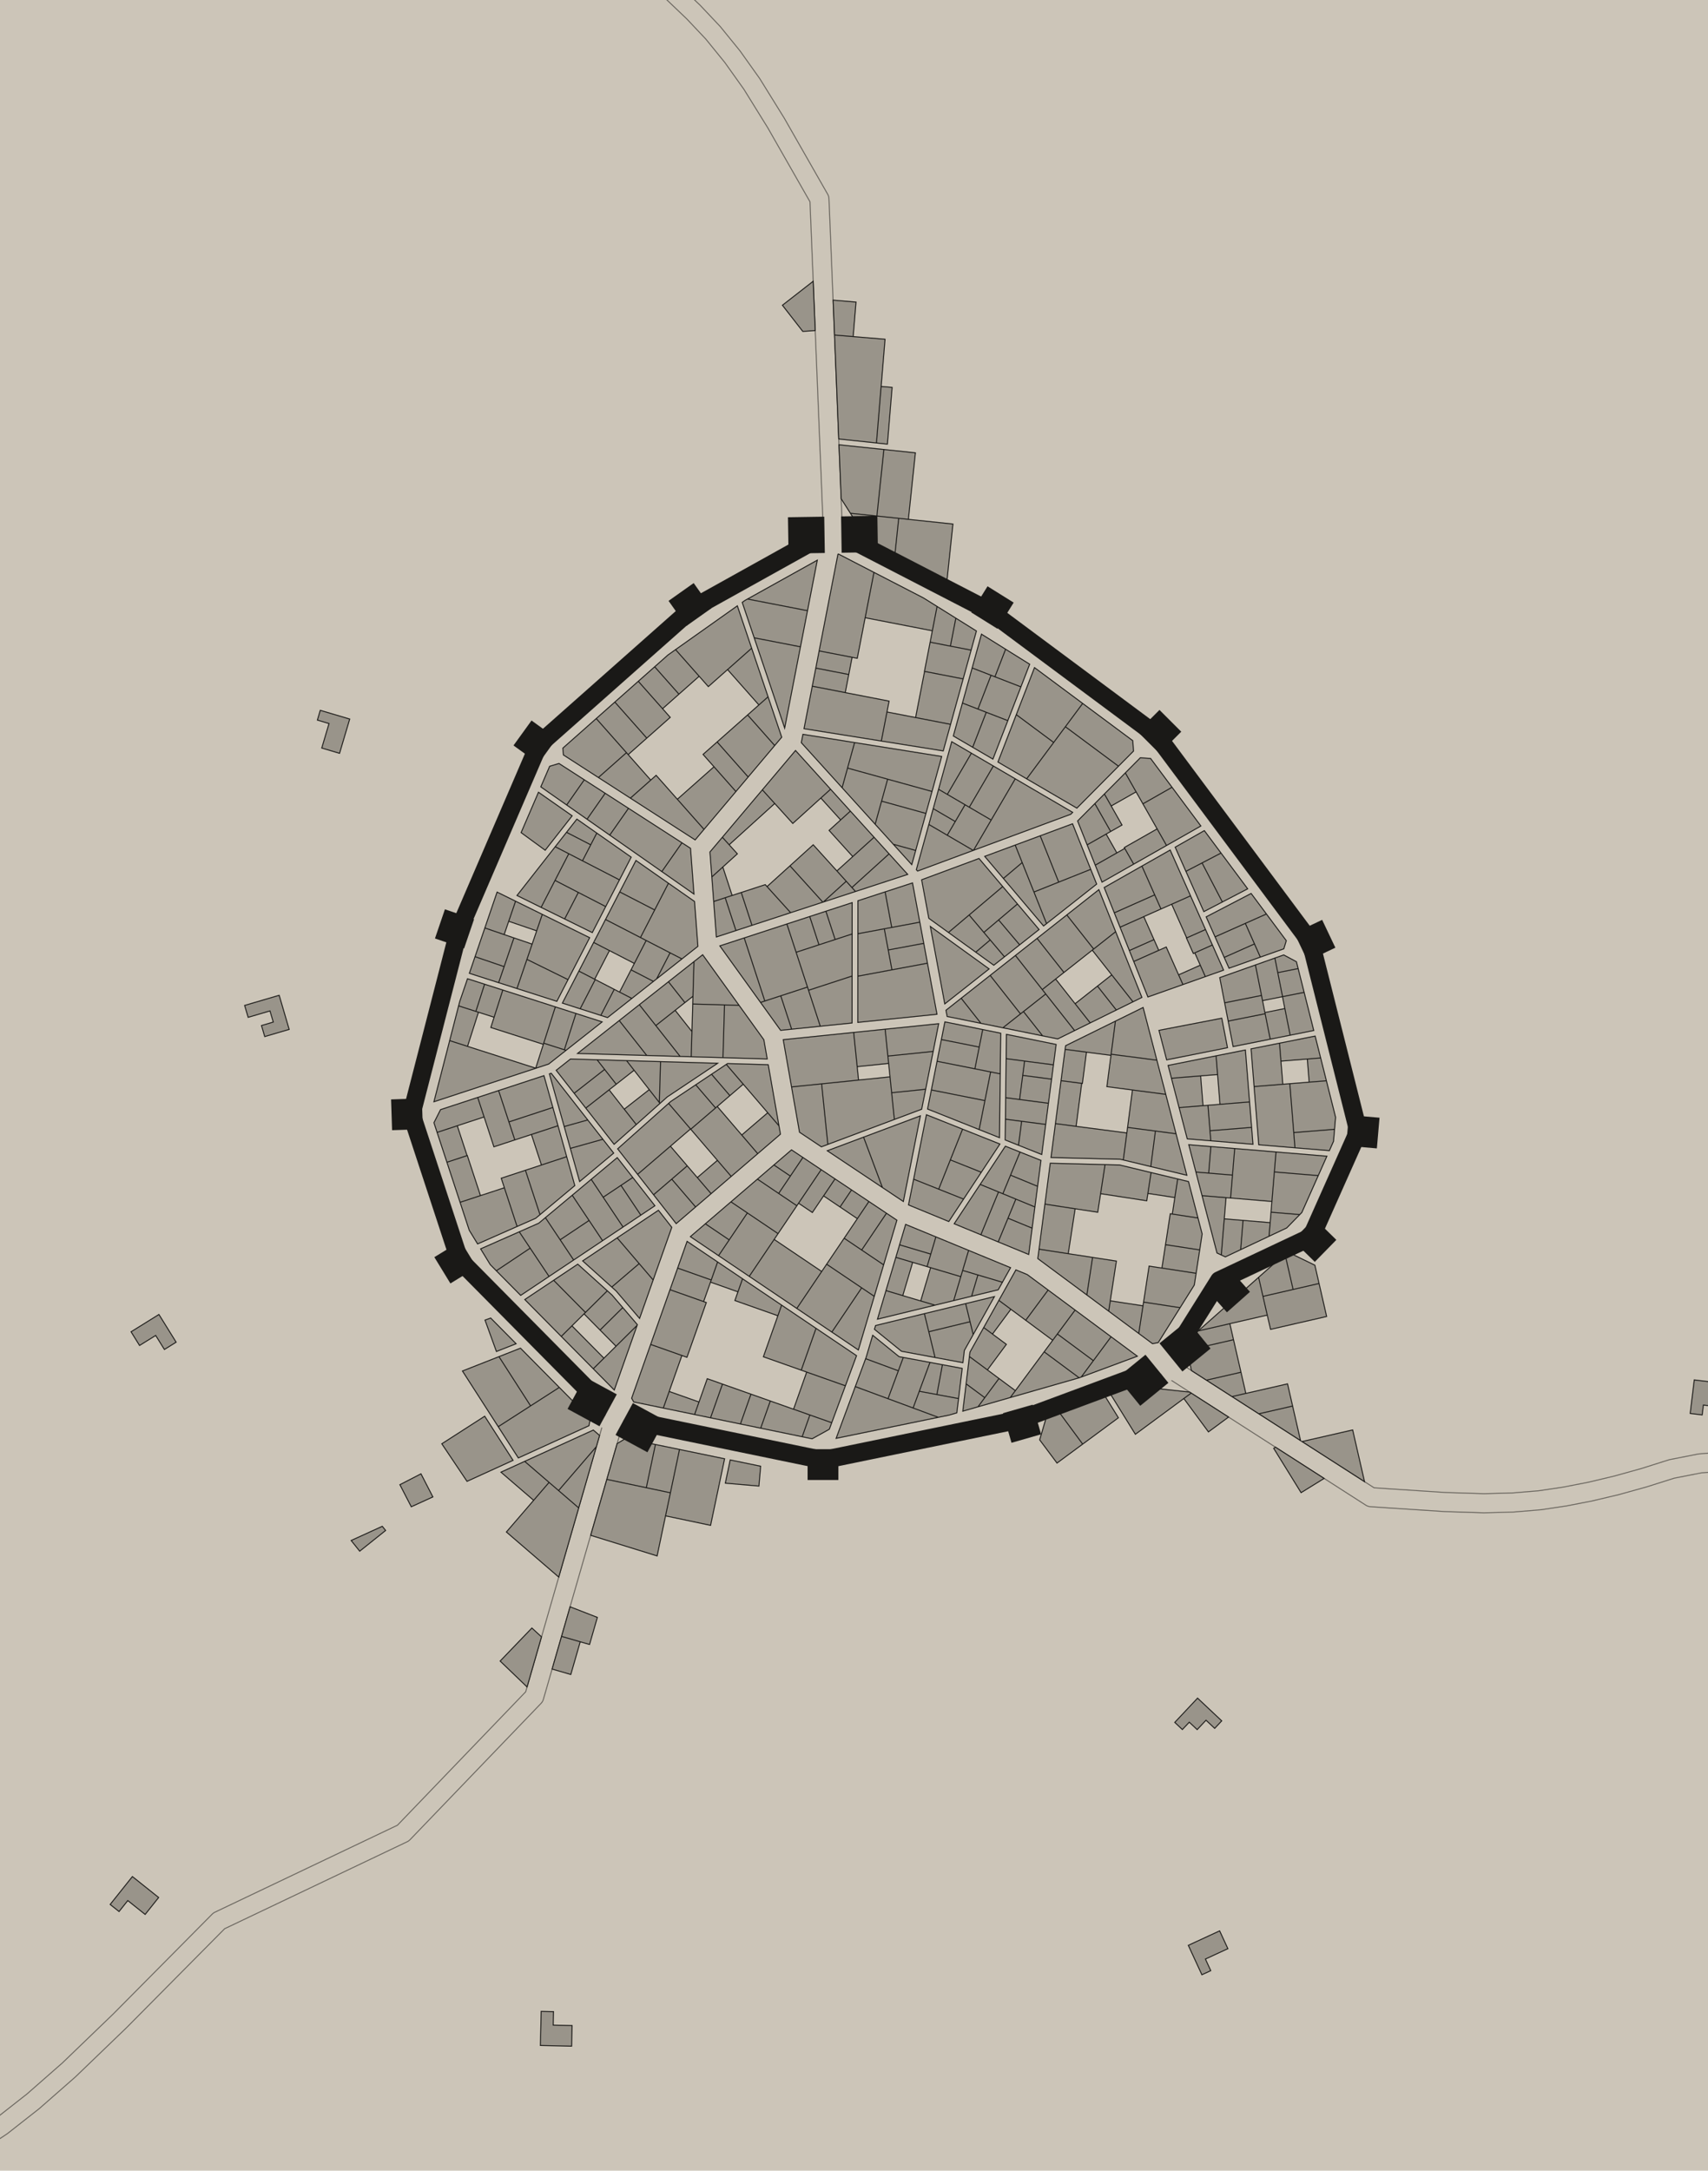 <svg width="178.838" height="227.232" xmlns="http://www.w3.org/2000/svg"><style><![CDATA[@import url("https://fonts.googleapis.com/css?family=Archivo+Narrow:700i");]]><![CDATA[@import url("https://fonts.googleapis.com/css?family=Archivo+Narrow:700");]]></style><rect x="0" y="0" width="178.838" height="227.232" id="background" fill="#CCC5B8"/><g id="map" transform="translate(89.419 113.616)"><g fill="none"><polyline points="-25.042,34.728 -33.486,64.003 -47.21,78.279 -66.486,87.461 -76.878,97.942 -82.21,103.074 -85.946,106.35 -89.239,108.935 -92.091,110.828 -94.885,112.419 -97.623,113.706 -100.304,114.69 -102.927,115.371 -105.776,116.572 -108.848,118.292 -112.145,120.532 -115.667,123.292 -119.965,127.177 -125.04,132.185 -132.549,140.133 -147.463,156.463" stroke="#67635C" stroke-width="2.1" stroke-linejoin="round" stroke-linecap="butt"/><polyline points="-25.042,34.728 -33.486,64.003 -47.21,78.279 -66.486,87.461 -76.878,97.942 -82.21,103.074 -85.946,106.35 -89.239,108.935 -92.091,110.828 -94.885,112.419 -97.623,113.706 -100.304,114.69 -102.927,115.371 -105.776,116.572 -108.848,118.292 -112.145,120.532 -115.667,123.292 -119.965,127.177 -125.04,132.185 -132.549,140.133 -147.463,156.463" stroke="#CCC5B8" stroke-width="1.9" stroke-linejoin="round" stroke-linecap="round"/></g><g fill="none"><polyline points="-2.212,-58.114 -3.62,-92.78 -8.168,-100.747 -10.699,-104.828 -12.728,-107.678 -14.762,-110.182 -16.8,-112.341 -19.01,-114.45 -21.393,-116.508 -23.948,-118.516 -26.676,-120.473 -29.096,-122.65 -31.208,-125.046 -33.013,-127.663 -34.511,-130.498 -35.7,-133.553 -36.582,-136.828 -37.157,-140.322 -37.424,-144.036 -38.274,-147.878 -39.708,-151.847 -41.726,-155.944 -44.327,-160.169 -48.128,-165.113 -53.13,-170.777 -61.184,-178.937 -77.84,-194.92" stroke="#67635C" stroke-width="2.1" stroke-linejoin="round" stroke-linecap="butt"/><polyline points="-2.212,-58.114 -3.62,-92.78 -8.168,-100.747 -10.699,-104.828 -12.728,-107.678 -14.762,-110.182 -16.8,-112.341 -19.01,-114.45 -21.393,-116.508 -23.948,-118.516 -26.676,-120.473 -29.096,-122.65 -31.208,-125.046 -33.013,-127.663 -34.511,-130.498 -35.7,-133.553 -36.582,-136.828 -37.157,-140.322 -37.424,-144.036 -38.274,-147.878 -39.708,-151.847 -41.726,-155.944 -44.327,-160.169 -48.128,-165.113 -53.13,-170.777 -61.184,-178.937 -77.84,-194.92" stroke="#CCC5B8" stroke-width="1.9" stroke-linejoin="round" stroke-linecap="round"/></g><g fill="none"><polyline points="32.655,29.327 54.137,43.114 61.874,43.622 65.964,43.751 68.987,43.671 71.802,43.437 74.408,43.05 77.093,42.528 79.857,41.872 82.699,41.082 85.619,40.158 88.576,39.578 91.569,39.342 94.599,39.452 97.665,39.906 100.767,40.705 103.906,41.848 107.081,43.336 110.293,45.169 113.296,46.991 116.089,48.801 118.674,50.599 121.05,52.387 123.216,54.162 125.174,55.927 126.923,57.68 128.463,59.421 130.111,61.079 131.867,62.654 133.731,64.145 135.702,65.553 137.782,66.877 139.969,68.118 142.265,69.275 144.668,70.349 146.632,72.412 148.156,75.464 149.24,79.505 149.885,84.536 149.951,91.679 149.438,100.934 147.929,115.673 144.17,146.004" stroke="#67635C" stroke-width="2.1" stroke-linejoin="round" stroke-linecap="butt"/><polyline points="32.655,29.327 54.137,43.114 61.874,43.622 65.964,43.751 68.987,43.671 71.802,43.437 74.408,43.05 77.093,42.528 79.857,41.872 82.699,41.082 85.619,40.158 88.576,39.578 91.569,39.342 94.599,39.452 97.665,39.906 100.767,40.705 103.906,41.848 107.081,43.336 110.293,45.169 113.296,46.991 116.089,48.801 118.674,50.599 121.05,52.387 123.216,54.162 125.174,55.927 126.923,57.68 128.463,59.421 130.111,61.079 131.867,62.654 133.731,64.145 135.702,65.553 137.782,66.877 139.969,68.118 142.265,69.275 144.668,70.349 146.632,72.412 148.156,75.464 149.24,79.505 149.885,84.536 149.951,91.679 149.438,100.934 147.929,115.673 144.17,146.004" stroke="#CCC5B8" stroke-width="1.9" stroke-linejoin="round" stroke-linecap="round"/></g><g fill="#99948A" stroke="#1A1917" stroke-width="0.1"><path d="M 0.333,-1.955 L -0.035,-5.538 L 3.258,-5.876 L 3.626,-2.293 Z M 0.478,-0.551 L -6.54,0.17 L -7.411,-4.78 L -0.035,-5.538 Z M -2.74,6.184 L -3.414,6.437 L -5.707,4.908 L -6.54,0.17 L -3.391,-0.154 Z M -3.391,-0.154 L 3.77,-0.889 L 4.228,3.573 L -2.74,6.184 Z M 8.29,-3.55 L 7.503,0.41 L 3.941,0.776 L 3.547,-3.063 Z M 3.547,-3.063 L 3.258,-5.876 L 8.866,-6.452 L 8.29,-3.55 Z M 7.503,0.41 L 7.087,2.502 L 4.228,3.573 L 3.941,0.776 Z"/><path d="M 2.978,10.701 L -2.799,6.848 L 1.001,5.424 Z M 1.001,5.424 L 6.949,3.195 L 5.167,12.161 L 2.978,10.701 Z"/></g><g fill="#99948A" stroke="#1A1917" stroke-width="0.1"><path d="M 3.257,-20.252 L 6.126,-21.19 L 6.892,-17.079 L 3.95,-16.531 Z M 3.95,-16.531 L 0.406,-15.87 L 0.409,-19.321 L 3.257,-20.252 Z M 3.584,-14.169 L 3.171,-16.385 L 6.892,-17.079 L 7.305,-14.863 Z M 7.305,-14.863 L 7.693,-12.785 L 3.972,-12.092 L 3.584,-14.169 Z M 3.972,-12.092 L 0.402,-11.426 L 0.406,-15.87 L 3.171,-16.385 Z M 7.693,-12.785 L 8.689,-7.439 L 0.398,-6.587 L 0.402,-11.426 Z"/><path d="M -9.338,-8.826 L -9.787,-8.679 L -14.048,-14.597 L -11.496,-15.431 Z M -11.496,-15.431 L -7.029,-16.891 L -4.871,-10.286 L -9.338,-8.826 Z M -6.528,-5.876 L -7.684,-5.757 L -9.787,-8.679 L -7.67,-9.371 Z M -7.67,-9.371 L -4.871,-10.286 L -3.53,-6.184 L -6.528,-5.876 Z M -3.669,-14.71 L -6.061,-13.928 L -7.029,-16.891 L -4.637,-17.672 Z M -4.637,-17.672 L -2.943,-18.226 L -1.975,-15.263 L -3.669,-14.71 Z M -2.943,-18.226 L -0.191,-19.125 L -0.194,-15.845 L -1.975,-15.263 Z M -0.194,-15.845 L -0.198,-11.442 L -4.761,-9.95 L -6.061,-13.928 Z M -0.198,-11.442 L -0.202,-6.526 L -3.53,-6.184 L -4.761,-9.95 Z"/></g><g fill="#99948A" stroke="#1A1917" stroke-width="0.1"><path d="M 10.087,7.807 L 11.369,4.587 L 15.279,6.145 L 13.329,9.099 Z M 13.329,9.099 L 11.475,11.908 L 8.867,10.869 L 10.087,7.807 Z M 8.867,10.869 L 6.244,9.823 L 7.584,3.079 L 11.369,4.587 Z M 11.475,11.908 L 9.924,14.258 L 5.708,12.52 L 6.244,9.823 Z"/><path d="M 15.131,11.162 L 16.947,11.911 L 15.1,16.392 L 13.284,15.643 Z M 13.284,15.643 L 10.489,14.491 L 13.209,10.37 L 15.131,11.162 Z M 16.123,13.91 L 16.947,11.911 L 18.942,12.733 L 18.652,14.952 Z M 18.652,14.952 L 18.292,17.708 L 15.1,16.392 L 16.123,13.91 Z M 19.224,10.572 L 18.942,12.733 L 15.586,11.349 L 16.388,9.403 Z M 16.388,9.403 L 17.386,6.984 L 19.578,7.858 L 19.224,10.572 Z M 15.586,11.349 L 13.209,10.37 L 15.848,6.372 L 17.386,6.984 Z"/><path d="M 8.1,0.484 L 8.696,-2.517 L 14.304,-1.403 L 13.708,1.599 Z M 13.708,1.599 L 13.105,4.633 L 7.703,2.481 L 8.1,0.484 Z M 14.304,-1.403 L 15.311,-1.203 L 15.234,5.481 L 13.105,4.633 Z M 13.476,-5.84 L 15.361,-5.457 L 15.311,-1.203 L 12.659,-1.73 Z M 9.149,-4.795 L 9.516,-6.643 L 13.476,-5.84 L 13.112,-4.007 Z M 13.112,-4.007 L 12.659,-1.73 L 8.696,-2.517 L 9.149,-4.795 Z"/><path d="M 15.93,-2.792 L 15.959,-5.336 L 21.164,-4.28 L 20.885,-2.145 Z M 17.666,-1.042 L 17.862,-2.54 L 20.885,-2.145 L 20.689,-0.647 Z M 20.689,-0.647 L 20.359,1.878 L 17.336,1.483 L 17.666,-1.042 Z M 17.336,1.483 L 15.882,1.293 L 15.93,-2.792 L 17.862,-2.54 Z M 15.856,3.542 L 15.882,1.293 L 20.359,1.878 L 20.07,4.092 Z M 17.553,3.764 L 20.07,4.092 L 19.658,7.244 L 17.225,6.274 Z M 17.225,6.274 L 15.831,5.719 L 15.856,3.542 L 17.553,3.764 Z"/></g><g fill="#99948A" stroke="#1A1917" stroke-width="0.1"><path d="M -13.373,-2.192 L -13.241,-2.28 L -8.98,-2.157 L -7.855,4.24 Z M -10.079,7.154 L -12.856,9.536 L -17.094,4.595 L -14.317,2.214 Z M -9.032,2.868 L -7.855,4.24 L -7.701,5.114 L -10.079,7.154 L -11.753,5.203 Z M -14.917,-1.161 L -13.373,-2.192 L -11.596,-0.121 L -12.995,1.079 Z M -12.995,1.079 L -14.495,2.367 L -16.573,-0.055 L -14.917,-1.161 Z M -14.495,2.367 L -17.094,4.595 L -19.413,1.892 L -19.19,1.693 L -16.573,-0.055 Z M -22.658,9.319 L -24.748,6.649 L -19.413,1.892 L -17.118,4.567 Z M -20.986,11.455 L -22.658,9.319 L -19.223,6.373 L -17.459,8.429 Z M -19.082,9.821 L -17.459,8.429 L -14.961,11.342 L -16.584,12.734 Z M -16.584,12.734 L -18.619,14.479 L -20.986,11.455 L -19.082,9.821 Z M -14.3,7.852 L -12.856,9.536 L -14.961,11.342 L -16.405,9.658 Z"/><path d="M -26.902,-2.676 L -23.815,-2.586 L -23.026,-1.578 L -24.896,-0.113 Z M -26.111,-1.666 L -24.896,-0.113 L -28.086,2.383 L -29.301,0.831 Z M -29.301,0.831 L -31.183,-1.573 L -29.683,-2.756 L -26.902,-2.676 L -26.111,-1.666 Z M -22.798,4.107 L -25.118,6.175 L -28.086,2.383 L -25.643,0.471 Z M -21.439,0.45 L -20.312,1.89 L -22.798,4.107 L -24.057,2.499 Z M -20.381,1.802 L -23.815,-2.586 L -20.256,-2.483 Z M -20.256,-2.483 L -14.277,-2.31 L -19.558,1.217 L -20.312,1.89 L -20.381,1.802 Z"/><path d="M -13.558,-8.417 L -12.031,-8.373 L -9.44,-4.773 L -9.086,-2.76 L -13.718,-2.894 Z M -13.718,-2.894 L -17.045,-2.99 L -16.885,-8.513 L -13.558,-8.417 Z M -16.885,-8.513 L -16.756,-12.952 L -15.845,-13.671 L -12.031,-8.373 Z M -21.7,-3.125 L -28.949,-3.335 L -24.582,-6.78 Z M -24.582,-6.78 L -22.476,-8.441 L -18.204,-3.024 L -21.7,-3.125 Z M -17.705,-8.659 L -20.752,-6.256 L -22.476,-8.441 L -19.429,-10.844 Z M -19.429,-10.844 L -16.756,-12.952 L -16.861,-9.324 L -17.705,-8.659 Z M -16.969,-5.627 L -17.045,-2.99 L -18.204,-3.024 L -20.752,-6.256 L -18.725,-7.854 Z"/></g><g fill="#99948A" stroke="#1A1917" stroke-width="0.1"><path d="M -0.256,10.948 L 1.562,12.161 L 0.35,13.958 L -1.462,12.735 Z M -1.462,12.735 L -3.186,11.573 L -1.986,9.794 L -0.256,10.948 Z M -4.359,13.313 L -5.803,12.339 L -3.435,8.828 L -1.986,9.794 Z M -3.38,19.489 L -5.989,23.357 L -10.969,19.998 L -8.36,16.13 Z M 0.804,21.199 L 2.124,22.089 L 0.455,27.703 L -2.32,25.832 Z M -2.32,25.832 L -5.989,23.357 L -2.865,18.725 L 0.804,21.199 Z M 3.103,18.792 L 2.124,22.089 L -2.865,18.725 L -1.03,16.005 Z M 0.802,17.241 L -1.03,16.005 L 1.562,12.161 L 3.401,13.388 Z M 3.401,13.388 L 4.493,14.116 L 3.103,18.792 L 0.802,17.241 Z M -12.885,12.196 L -10.113,9.818 L -5.982,12.604 L -7.951,15.524 Z M -11.164,13.357 L -7.951,15.524 L -10.969,19.998 L -14.181,17.832 Z M -13.067,16.18 L -14.181,17.832 L -17.134,15.84 L -15.566,14.495 Z M -15.566,14.495 L -12.885,12.196 L -11.164,13.357 L -13.067,16.18 Z M -5.349,7.551 L -3.435,8.828 L -5.982,12.604 L -7.889,11.318 Z M -6.663,9.5 L -7.889,11.318 L -10.113,9.818 L -8.387,8.337 Z M -8.387,8.337 L -6.542,6.755 L -5.349,7.551 L -6.663,9.5 Z"/></g><g fill="#99948A" stroke="#1A1917" stroke-width="0.1"><path d="M -6.409,-27.415 L -9.596,-30.934 L -6.124,-35.052 L -2.452,-30.998 Z M -3.473,-30.074 L -2.452,-30.998 L -0.378,-28.707 L -1.399,-27.783 Z M -13.072,-25.183 L -13.783,-25.969 L -9.596,-30.934 L -8.301,-29.504 Z M 2.102,-25.969 L 3.674,-24.232 L -0.219,-20.707 L -1.791,-22.444 Z M -2.61,-26.686 L -0.378,-28.707 L 2.102,-25.969 L -0.13,-23.948 Z M 3.674,-24.232 L 5.625,-22.078 L 0.158,-20.291 L -0.219,-20.707 Z M -3.261,-19.174 L -6.633,-18.072 L -9.106,-20.804 L -6.705,-22.978 Z M -6.705,-22.978 L -4.271,-25.182 L -0.812,-21.363 L -3.212,-19.19 L -3.261,-19.174 Z M -0.812,-21.363 L 0.158,-20.291 L -3.212,-19.19 Z M -13.486,-19.639 L -11.806,-20.188 L -10.682,-16.749 L -12.362,-16.2 Z M -12.362,-16.2 L -14.412,-15.53 L -14.692,-19.244 L -13.486,-19.639 Z M -11.806,-20.188 L -9.292,-21.009 L -6.633,-18.072 L -10.682,-16.749 Z M -14.886,-21.813 L -15.084,-24.427 L -13.783,-25.969 L -12.212,-24.234 Z M -12.761,-19.876 L -14.692,-19.244 L -14.886,-21.813 L -13.735,-22.855 Z"/></g><g fill="#99948A" stroke="#1A1917" stroke-width="0.1"><path d="M 9.89,-16.001 L 7.834,-17.485 L 7.082,-21.52 L 13.088,-23.747 L 15.574,-20.808 Z M 13.596,-16.008 L 12.054,-17.831 L 15.574,-20.808 L 17.116,-18.985 Z M 17.346,-14.708 L 15.755,-13.454 L 13.596,-16.008 L 15.141,-17.315 Z M 15.141,-17.315 L 17.116,-18.985 L 19.378,-16.311 L 17.346,-14.708 Z M 12.746,-13.938 L 9.89,-16.001 L 12.054,-17.831 L 14.262,-15.22 Z M 14.262,-15.22 L 15.755,-13.454 L 14.636,-12.572 L 12.746,-13.938 Z"/><path d="M 14.147,-12.186 L 9.504,-8.525 L 7.993,-16.63 Z"/><path d="M 24.789,-22.612 L 25.407,-21.065 L 20.163,-16.93 L 18.842,-20.236 Z M 21.434,-21.272 L 18.842,-20.236 L 16.878,-25.152 L 19.496,-26.123 Z M 19.496,-26.123 L 22.884,-27.38 L 24.789,-22.612 L 21.434,-21.272 Z M 17.61,-23.321 L 20.163,-16.93 L 19.849,-16.682 L 15.642,-21.657 Z M 15.642,-21.657 L 13.686,-23.969 L 16.878,-25.152 L 17.61,-23.321 Z"/><path d="M 14.255,-11.508 L 16.9,-13.593 L 20.077,-9.563 L 17.433,-7.478 Z M 13.294,-6.489 L 9.75,-7.208 L 9.628,-7.859 L 11.222,-9.116 Z M 11.222,-9.116 L 14.255,-11.508 L 17.433,-7.478 L 15.588,-6.024 L 13.294,-6.489 Z M 19.751,-5.179 L 15.588,-6.024 L 17.744,-7.724 Z M 17.744,-7.724 L 20.077,-9.563 L 23.1,-5.729 L 21.332,-4.858 L 19.751,-5.179 Z M 24.734,-6.535 L 23.1,-5.729 L 19.712,-10.025 L 21.112,-11.128 Z M 27.467,-7.882 L 24.734,-6.535 L 23.152,-8.542 L 25.492,-10.387 Z M 25.492,-10.387 L 26.987,-11.565 L 29.213,-8.742 L 27.467,-7.882 Z M 24.947,-14.152 L 27.397,-16.084 L 30.146,-9.203 L 29.213,-8.742 Z M 19.17,-15.382 L 22.281,-17.836 L 25.094,-14.268 L 21.983,-11.815 Z M 21.983,-11.815 L 19.712,-10.025 L 16.9,-13.593 L 19.17,-15.382 Z M 22.281,-17.836 L 25.639,-20.484 L 27.397,-16.084 L 25.094,-14.268 Z"/></g><g fill="#99948A" stroke="#1A1917" stroke-width="0.1"><path d="M 32.617,16.68 L 33.114,13.442 L 36.018,13.888 L 36.454,15.56 L 36.198,17.23 Z M 36.198,17.23 L 35.822,19.679 L 32.241,19.129 L 32.617,16.68 Z M 33.893,9.801 L 35.024,10.073 L 36.018,13.888 L 33.329,13.475 Z M 30.771,11.315 L 31.106,9.131 L 33.893,9.801 L 33.594,11.748 Z M 25.82,11.342 L 26.288,8.299 L 27.806,8.337 L 31.106,9.131 L 30.653,12.085 Z M 19.989,12.436 L 20.548,8.155 L 26.288,8.299 L 25.522,13.286 Z M 22.432,17.623 L 19.373,17.153 L 19.989,12.436 L 23.154,12.922 Z M 30.26,23.082 L 29.815,25.976 L 26.667,23.642 L 26.834,22.556 Z M 30.32,22.69 L 30.898,18.923 L 35.822,19.679 L 35.634,20.901 L 34.145,23.278 Z M 34.145,23.278 L 31.853,26.934 L 31.258,27.047 L 29.815,25.976 L 30.32,22.69 Z M 24.983,18.014 L 27.473,18.397 L 26.667,23.642 L 24.38,21.946 Z M 24.38,21.946 L 19.244,18.137 L 19.373,17.153 L 24.983,18.014 Z"/><path d="M 23.255,4.291 L 21.09,4.008 L 21.677,-0.489 L 23.842,-0.206 Z M 28.568,4.985 L 28.199,7.814 L 27.885,7.739 L 20.626,7.557 L 21.09,4.008 Z M 31.074,8.506 L 28.199,7.814 L 28.644,4.405 L 31.56,4.786 Z M 31.56,4.786 L 33.719,5.068 L 34.852,9.415 L 31.074,8.506 Z M 28.644,4.405 L 29.155,0.488 L 32.644,0.944 L 33.719,5.068 Z M 23.913,-0.197 L 21.677,-0.489 L 22.105,-3.765 L 24.341,-3.473 Z M 22.105,-3.765 L 22.155,-4.148 L 27.373,-6.721 L 26.906,-3.138 Z M 31.712,-2.631 L 32.644,0.944 L 26.478,0.138 L 26.921,-3.256 Z M 26.921,-3.256 L 27.373,-6.721 L 30.273,-8.15 L 31.712,-2.631 Z"/></g><g fill="#99948A" stroke="#1A1917" stroke-width="0.1"><path d="M -19.966,33.785 L -23.064,33.146 L -23.284,32.757 L -21.293,27.125 L -18.02,28.282 Z M -16.229,33.15 L -16.692,34.461 L -19.966,33.785 L -19.351,32.046 Z M -17.49,28.47 L -21.293,27.125 L -19.266,21.393 L -15.463,22.738 Z M -15.025,20.601 L -14.279,18.49 L -11.668,20.251 L -12.151,21.618 Z M -14.946,20.377 L -15.745,22.638 L -19.266,21.393 L -18.467,19.132 Z M -18.467,19.132 L -17.477,16.333 L -14.279,18.49 L -14.946,20.377 Z M -13.772,31.273 L -10.789,32.328 L -11.893,35.452 L -15.021,34.806 Z M -15.021,34.806 L -16.692,34.461 L -15.366,30.71 L -13.772,31.273 Z M -10.789,32.328 L -8.763,33.044 L -9.77,35.89 L -11.893,35.452 Z M -5.425,36.788 L -9.77,35.89 L -8.763,33.044 L -4.619,34.51 Z M -4.619,34.51 L -2.331,35.318 L -2.585,36.004 L -4.385,37.002 L -5.425,36.788 Z M -12.473,22.528 L -11.668,20.251 L -7.578,23.009 L -7.97,24.12 Z M -4.955,30.019 L -0.9,31.452 L -2.331,35.318 L -6.329,33.905 Z M -5.523,29.818 L -9.489,28.415 L -7.578,23.009 L -3.975,25.439 Z M -3.975,25.439 L 0.266,28.3 L -0.9,31.452 L -5.523,29.818 Z"/></g><g fill="#99948A" stroke="#1A1917" stroke-width="0.1"><path d="M 8.829,34.755 L -1.871,36.955 L 0.135,31.537 Z M 5.162,28.484 L 7.955,29.004 L 6.188,33.777 L 3.562,32.805 Z M 1.216,28.615 L 1.275,28.456 L 1.956,26.163 L 4.712,28.4 L 5.162,28.484 L 4.644,29.883 Z M 4.644,29.883 L 3.562,32.805 L 0.135,31.537 L 1.216,28.615 Z M 8.678,32.369 L 6.836,32.026 L 7.955,29.004 L 9.26,29.247 Z M 9.26,29.247 L 11.33,29.632 L 10.948,32.792 L 8.678,32.369 Z M 10.948,32.792 L 10.767,34.289 L 9.942,34.526 L 8.829,34.755 L 6.188,33.777 L 6.836,32.026 Z"/><path d="M 8.575,15.865 L 12.001,17.277 L 11.183,20.028 L 7.65,18.978 Z M 8.04,17.667 L 7.65,18.978 L 4.38,18.006 L 4.77,16.695 Z M 4.77,16.695 L 5.405,14.558 L 8.575,15.865 L 8.04,17.667 Z M 8.02,19.088 L 11.183,20.028 L 10.438,22.536 L 8.476,23.014 L 6.985,22.571 Z M 5.107,22.012 L 3.345,21.489 L 4.38,18.006 L 6.142,18.53 Z M 8.476,23.014 L 2.457,24.479 L 3.345,21.489 Z M 12.311,22.08 L 10.438,22.536 L 11.377,19.377 L 12.973,19.852 Z M 12.973,19.852 L 15.541,20.615 L 15.102,21.401 L 12.311,22.08 Z M 11.377,19.377 L 12.001,17.277 L 16.393,19.088 L 15.541,20.615 Z"/><path d="M 8.488,28.493 L 4.972,27.838 L 2.141,25.54 L 2.259,25.144 L 7.371,23.9 Z M 12.151,24.745 L 12.48,26.095 L 11.557,27.747 L 11.402,29.035 L 8.488,28.493 L 7.832,25.796 Z M 7.832,25.796 L 7.371,23.9 L 11.69,22.849 L 12.151,24.745 Z M 11.69,22.849 L 14.702,22.116 L 12.48,26.095 Z"/><path d="M 17.98,24.595 L 15.169,22.511 L 16.952,19.319 L 18.14,19.809 L 20.327,21.43 Z M 20.327,21.43 L 23.152,23.525 L 20.805,26.69 L 17.98,24.595 Z M 14.5,26.037 L 13.58,25.355 L 15.169,22.511 L 16.424,23.442 Z M 15.954,27.115 L 13.97,29.791 L 12.084,28.392 L 12.139,27.936 L 13.58,25.355 Z M 15.181,30.689 L 16.897,31.961 L 16.36,32.685 L 12.983,33.654 Z M 11.739,31.248 L 12.084,28.392 L 15.181,30.689 L 13.692,32.697 Z M 13.692,32.697 L 12.983,33.654 L 11.393,34.11 L 11.739,31.248 Z M 26.92,26.32 L 29.667,28.357 L 23.791,30.539 Z M 25.064,28.823 L 23.791,30.539 L 23.611,30.606 L 23.575,30.617 L 19.91,27.898 L 21.296,26.029 Z M 21.296,26.029 L 23.152,23.525 L 26.92,26.32 L 25.064,28.823 Z M 23.575,30.617 L 16.36,32.685 L 19.91,27.898 Z"/></g><g fill="#99948A" stroke="#1A1917" stroke-width="0.1"><path d="M -29.504,11.504 L -27.515,9.842 L -24.182,14.833 L -26.325,16.264 Z M -27.739,14.146 L -26.325,16.264 L -29.353,18.286 L -30.767,16.169 Z M -30.767,16.169 L -32.314,13.852 L -29.504,11.504 L -27.739,14.146 Z M -24.402,10.473 L -23.163,9.646 L -20.847,12.606 L -22.32,13.59 Z M -22.32,13.59 L -24.182,14.833 L -26.263,11.716 L -24.402,10.473 Z M -26.263,11.716 L -27.515,9.842 L -24.791,7.567 L -23.163,9.646 Z M -35.051,15.334 L -33.011,14.434 L -32.314,13.852 L -29.353,18.286 L -31.93,20.007 Z M -37.451,19.412 L -38.086,18.77 L -39.095,17.119 L -35.051,15.334 L -33.907,17.046 Z M -33.907,17.046 L -31.93,20.007 L -34.9,21.991 L -37.451,19.412 Z"/><path d="M -39.11,11.544 L -41.247,12.246 L -42.625,8.052 L -40.488,7.35 Z M -36.609,10.722 L -35.277,14.778 L -39.411,16.603 L -40.286,15.172 L -41.247,12.246 Z M -32.877,13.54 L -33.331,13.919 L -35.277,14.778 L -36.937,9.724 L -34.404,8.892 Z M -34.404,8.892 L -30.082,7.472 L -29.233,10.496 L -32.877,13.54 Z M -33.776,5.144 L -30.992,4.23 L -30.082,7.472 L -32.726,8.34 Z M -40.513,7.358 L -42.625,8.052 L -43.652,4.927 L -41.539,4.232 Z M -43.652,4.927 L -43.984,3.915 L -43.292,2.545 L -39.402,1.267 L -38.731,3.31 Z M -39.402,1.267 L -37.212,0.547 L -35.514,5.715 L -37.704,6.435 Z M -31.529,2.318 L -30.992,4.23 L -35.514,5.715 L -36.133,3.831 Z M -36.133,3.831 L -37.212,0.547 L -32.464,-1.013 L -31.529,2.318 Z"/><path d="M -26.295,5.646 L -25.161,7.094 L -28.728,10.074 L -29.703,6.603 Z M -29.703,6.603 L -30.345,4.316 L -27.878,3.623 L -26.295,5.646 Z M -30.345,4.316 L -31.893,-1.2 L -31.702,-1.263 L -27.878,3.623 Z"/><path d="M -22.707,25.126 L -25.101,31.896 L -27.302,29.671 Z M -26.183,28.565 L -27.302,29.671 L -30.653,26.284 L -29.534,25.177 Z M -24.212,23.266 L -22.682,25.054 L -22.707,25.126 L -24.916,27.311 L -26.59,25.618 Z M -26.59,25.618 L -28.267,23.923 L -25.827,21.509 L -25.336,21.952 L -24.212,23.266 Z M -31.45,20.408 L -28.924,18.722 L -25.827,21.509 L -28.118,23.776 Z M -28.118,23.776 L -30.653,26.284 L -34.47,22.425 L -31.45,20.408 Z"/><path d="M -25.365,21.118 L -28.41,18.378 L -24.8,15.967 L -22.494,18.662 Z M -22.494,18.662 L -21.028,20.376 L -22.451,24.401 L -24.905,21.532 L -25.365,21.118 Z M -24.8,15.967 L -20.476,13.08 L -19.079,14.865 L -21.028,20.376 Z"/></g><g fill="#99948A" stroke="#1A1917" stroke-width="0.1"><path d="M -4,-43.678 L -3.65,-45.479 L -0.198,-44.808 L -0.548,-43.007 Z M -0.548,-43.007 L -0.916,-41.113 L -4.369,-41.784 L -4,-43.678 Z M 3.674,-40.22 L 2.861,-36.042 L -5.234,-37.334 L -4.369,-41.784 Z M 10.113,-37.789 L 9.344,-35.007 L 2.861,-36.042 L 3.453,-39.084 Z M 7.388,-43.332 L 11.43,-42.546 L 10.113,-37.789 L 6.449,-38.502 Z M 0.342,-44.703 L -3.65,-45.479 L -1.683,-55.592 L -1.629,-55.619 L 2.091,-53.698 Z M 1.168,-48.951 L 2.091,-53.698 L 7.26,-51.029 L 8.698,-50.132 L 8.203,-47.583 Z M 12.263,-45.557 L 11.43,-42.546 L 7.376,-43.335 L 7.971,-46.391 Z M 10.095,-45.978 L 7.971,-46.391 L 8.698,-50.132 L 10.664,-48.905 Z M 10.664,-48.905 L 12.817,-47.561 L 12.263,-45.557 L 10.095,-45.978 Z"/><path d="M 6.46,-24.587 L 6.049,-23.1 L 4.115,-25.236 Z M 7.533,-28.464 L 6.46,-24.587 L 4.115,-25.236 L 2.217,-27.331 L 2.887,-29.75 Z M 2.887,-29.75 L 3.523,-32.049 L 8.169,-30.764 L 7.533,-28.464 Z M 2.217,-27.331 L -1.245,-31.154 L -0.676,-33.211 L 3.523,-32.049 Z M -0.676,-33.211 L 0.063,-35.881 L 9.183,-34.425 L 8.169,-30.764 Z M -1.245,-31.154 L -5.518,-35.873 L -5.349,-36.745 L 0.063,-35.881 Z"/><path d="M 12.292,-34.771 L 14.592,-33.428 L 12.071,-29.113 L 9.772,-30.456 Z M 9.772,-30.456 L 8.855,-30.991 L 10.233,-35.973 L 12.292,-34.771 Z M 14.592,-33.428 L 16.885,-32.088 L 14.365,-27.773 L 12.071,-29.113 Z M 11.629,-29.372 L 14.365,-27.773 L 12.511,-24.6 L 12.487,-24.591 L 9.765,-26.181 Z M 8.294,-28.964 L 8.855,-30.991 L 11.629,-29.372 L 10.603,-27.616 Z M 10.603,-27.616 L 9.765,-26.181 L 7.836,-27.308 L 8.294,-28.964 Z M 12.487,-24.591 L 6.657,-22.429 L 6.526,-22.573 L 7.836,-27.308 Z M 16.885,-32.088 L 22.898,-28.576 L 22.703,-28.379 L 12.511,-24.6 Z"/><path d="M 15.874,-45.654 L 18.394,-44.082 L 17.477,-41.714 L 14.756,-42.768 Z M 14.756,-42.768 L 12.37,-43.693 L 13.348,-47.23 L 15.874,-45.654 Z M 12.979,-39.389 L 11.353,-40.019 L 12.37,-43.693 L 14.349,-42.926 Z M 14.349,-42.926 L 17.477,-41.714 L 16.106,-38.177 L 12.979,-39.389 Z M 13.848,-39.052 L 16.106,-38.177 L 14.545,-34.149 L 12.427,-35.387 Z M 12.427,-35.387 L 10.399,-36.571 L 11.353,-40.019 L 13.848,-39.052 Z"/><path d="M 16.992,-38.804 L 18.9,-43.728 L 23.945,-39.978 L 20.909,-35.893 Z M 20.909,-35.893 L 18.079,-32.085 L 15.07,-33.843 L 16.992,-38.804 Z M 27.694,-33.407 L 23.335,-29.016 L 18.079,-32.085 L 22.133,-37.54 Z M 22.133,-37.54 L 23.945,-39.978 L 29.187,-36.082 L 29.269,-34.994 L 27.694,-33.407 Z"/></g><g fill="#99948A" stroke="#1A1917" stroke-width="0.1"><path d="M -38.028,-6.054 L -36.772,-9.975 L -31.272,-8.214 L -32.528,-4.292 Z M -39.593,-7.74 L -41.401,-8.319 L -41.287,-8.763 L -40.468,-11.159 L -38.681,-10.587 Z M -38.681,-10.587 L -36.772,-9.975 L -37.684,-7.128 L -39.593,-7.74 Z M -40.465,-4.082 L -42.337,-4.681 L -41.401,-8.319 L -39.322,-7.653 Z M -33.328,-1.795 L -33.333,-1.78 L -43.984,1.72 L -42.337,-4.681 Z M -30.147,-3.664 L -31.967,-2.229 L -33.333,-1.78 L -32.489,-4.414 Z M -30.329,-3.722 L -32.489,-4.414 L -31.272,-8.214 L -29.112,-7.522 Z M -29.112,-7.522 L -26.37,-6.643 L -30.147,-3.664 L -30.329,-3.722 Z"/><path d="M -36.634,-12.427 L -37.208,-10.745 L -40.274,-11.727 L -39.68,-13.467 Z M -39.68,-13.467 L -38.653,-16.474 L -35.607,-15.433 L -36.634,-12.427 Z M -35.607,-15.433 L -33.701,-14.782 L -35.29,-10.131 L -37.208,-10.745 Z M -36.629,-15.782 L -38.653,-16.474 L -37.371,-20.229 L -35.436,-19.276 Z M -36.154,-17.173 L -35.436,-19.276 L -32.637,-17.897 L -33.226,-16.173 Z M -34.247,-13.185 L -32.637,-17.897 L -27.677,-15.455 L -29.942,-11.065 Z M -29.942,-11.065 L -31.114,-8.793 L -35.29,-10.131 L -34.247,-13.185 Z"/><path d="M -26.931,-26.408 L -23.328,-23.886 L -24.556,-21.506 L -28.429,-23.504 Z M -27.565,-25.179 L -28.429,-23.504 L -31.285,-24.978 L -30.101,-26.487 Z M -30.101,-26.487 L -29.018,-27.869 L -26.931,-26.408 L -27.565,-25.179 Z M -32.762,-18.628 L -35.288,-19.872 L -31.285,-24.978 L -29.865,-24.245 Z M -31.306,-21.452 L -29.865,-24.245 L -24.556,-21.506 L -25.997,-18.713 Z M -28.864,-20.192 L -25.997,-18.713 L -27.402,-15.988 L -30.297,-17.414 Z M -30.297,-17.414 L -32.762,-18.628 L -31.306,-21.452 L -28.864,-20.192 Z"/><path d="M -34.856,-26.454 L -33.037,-30.682 L -29.51,-28.214 L -32.336,-24.61 Z"/><path d="M -28.673,-8.011 L -30.534,-8.608 L -28.806,-11.958 L -27.093,-11.074 Z M -26.511,-7.319 L -28.673,-8.011 L -27.093,-11.074 L -25.104,-10.048 Z M -25.104,-10.048 L -23.259,-9.097 L -25.802,-7.092 L -26.511,-7.319 Z M -20.999,-10.88 L -23.259,-9.097 L -24.547,-9.761 L -23.345,-12.09 Z M -20.667,-11.142 L -20.999,-10.88 L -23.345,-12.09 L -21.76,-15.163 L -19.258,-13.873 Z M -19.258,-13.873 L -18.016,-13.232 L -20.667,-11.142 Z M -27.154,-11.106 L -28.806,-11.958 L -27.259,-14.958 L -25.606,-14.105 Z M -27.259,-14.958 L -26.019,-17.36 L -21.76,-15.163 L -22.999,-12.76 Z M -19.427,-21.156 L -16.698,-19.247 L -16.343,-14.552 L -18.016,-13.232 L -22.359,-15.472 Z M -20.87,-18.359 L -22.359,-15.472 L -26.019,-17.36 L -24.53,-20.247 Z M -24.53,-20.247 L -22.832,-23.539 L -19.427,-21.156 L -20.87,-18.359 Z"/><path d="M -18.013,-25.39 L -17.118,-24.813 L -16.756,-20.02 L -20.122,-22.375 Z M -20.122,-22.375 L -25.576,-26.192 L -23.611,-29 L -18.013,-25.39 Z M -26.051,-30.574 L -23.611,-29 L -25.576,-26.192 L -27.953,-27.856 Z M -28.239,-31.985 L -26.051,-30.574 L -27.953,-27.856 L -30.085,-29.348 Z M -30.085,-29.348 L -32.795,-31.244 L -31.868,-33.398 L -30.892,-33.695 L -28.239,-31.985 Z"/></g><g fill="#99948A" stroke="#1A1917" stroke-width="0.1"><path d="M 39.63,9.397 L 39.43,11.797 L 36.442,11.549 L 35.798,9.078 Z M 37.137,9.19 L 35.798,9.078 L 35.052,6.216 L 37.369,6.409 Z M 37.369,6.409 L 39.861,6.616 L 39.63,9.397 L 37.137,9.19 Z M 39.861,6.616 L 44.188,6.976 L 43.757,12.157 L 39.43,11.797 Z M 38.455,17.76 L 38.007,17.551 L 36.442,11.549 L 38.954,11.758 Z M 40.484,17.203 L 38.881,17.96 L 38.455,17.76 L 38.77,13.973 L 40.739,14.137 Z M 40.739,14.137 L 43.573,14.373 L 43.454,15.803 L 40.484,17.203 Z M 48.61,9.45 L 46.889,13.314 L 46.676,13.531 L 43.664,13.281 L 44.014,9.068 Z M 44.014,9.068 L 44.188,6.976 L 49.514,7.419 L 48.61,9.45 Z M 46.676,13.531 L 45.307,14.93 L 43.454,15.803 L 43.664,13.281 Z"/><path d="M 37.912,-3.087 L 40.982,-3.7 L 41.419,1.738 L 38.32,1.987 Z M 36.545,2.13 L 34.039,2.332 L 33.238,-0.742 L 36.294,-0.988 Z M 33.238,-0.742 L 32.888,-2.085 L 37.912,-3.087 L 38.069,-1.13 Z M 37.36,5.806 L 34.891,5.601 L 34.039,2.332 L 37.06,2.089 Z M 37.275,4.755 L 37.06,2.089 L 41.419,1.738 L 41.634,4.404 Z M 41.634,4.404 L 41.776,6.173 L 37.36,5.806 L 37.275,4.755 Z"/><path d="M 46.172,6.539 L 42.382,6.224 L 41.892,0.131 L 45.632,-0.17 Z M 46.044,4.947 L 45.632,-0.17 L 49.463,-0.478 L 50.426,3.343 L 50.317,4.603 Z M 50.317,4.603 L 50.208,5.86 L 49.773,6.839 L 46.172,6.539 L 46.044,4.947 Z M 44.899,-0.111 L 41.892,0.131 L 41.574,-3.818 L 44.553,-4.412 Z M 47.463,-2.754 L 48.862,-2.867 L 49.463,-0.478 L 47.658,-0.333 Z M 44.704,-2.532 L 44.553,-4.412 L 48.285,-5.156 L 48.862,-2.867 Z"/><path d="M 45.113,-8.038 L 45.67,-5.246 L 43.581,-4.83 L 43.024,-7.621 Z M 44.865,-9.281 L 47.133,-9.733 L 48.139,-5.739 L 45.67,-5.246 Z M 46.506,-12.223 L 47.133,-9.733 L 44.873,-9.283 L 44.371,-11.797 Z M 44.371,-11.797 L 44.067,-13.322 L 44.996,-13.651 L 46.326,-12.938 L 46.506,-12.223 Z M 44.873,-9.283 L 42.776,-8.864 L 42.031,-12.6 L 44.067,-13.322 Z M 38.807,-8.637 L 38.295,-11.277 L 42.031,-12.6 L 42.668,-9.407 Z M 39.178,-6.723 L 38.807,-8.637 L 42.668,-9.407 L 43.049,-7.495 Z M 43.049,-7.495 L 43.581,-4.83 L 39.696,-4.055 L 39.178,-6.723 Z"/><path d="M 38.508,-7.026 L 39.108,-3.938 L 32.736,-2.667 L 31.931,-5.757 Z"/></g><g fill="#99948A" stroke="#1A1917" stroke-width="0.1"><path d="M 30.146,-22.952 L 33.104,-24.632 L 35.238,-19.836 L 32.144,-18.46 Z M 31.486,-19.939 L 32.144,-18.46 L 27.856,-16.552 L 27.255,-18.057 Z M 27.255,-18.057 L 26.196,-20.708 L 30.146,-22.952 L 31.486,-19.939 Z M 33.264,-18.958 L 35.238,-19.836 L 36.807,-16.31 L 34.833,-15.432 Z M 28.832,-14.109 L 27.856,-16.552 L 30.341,-17.658 L 31.41,-15.256 Z M 31.41,-15.256 L 31.91,-14.131 L 29.289,-12.965 L 28.832,-14.109 Z M 34.441,-10.548 L 30.774,-9.249 L 29.289,-12.965 L 32.692,-14.479 Z M 34.809,-15.421 L 36.807,-16.31 L 37.528,-14.69 L 35.529,-13.801 Z M 36.257,-12.576 L 36.789,-11.38 L 34.441,-10.548 L 33.988,-11.566 Z M 35.682,-13.869 L 37.528,-14.69 L 38.699,-12.057 L 36.789,-11.38 Z"/><path d="M 38.762,-13.391 L 37.805,-15.543 L 40.975,-16.954 L 41.933,-14.802 Z M 41.933,-14.802 L 42.547,-13.42 L 39.266,-12.258 L 38.762,-13.391 Z M 40.975,-16.954 L 43.184,-17.936 L 45.264,-15.144 L 45.005,-14.29 L 42.547,-13.42 Z M 37.805,-15.543 L 36.874,-17.635 L 41.583,-20.085 L 43.184,-17.936 Z"/><path d="M 36.443,-23.281 L 38.431,-24.316 L 41.22,-20.572 L 38.57,-19.193 Z M 38.57,-19.193 L 36.63,-18.184 L 34.753,-22.402 L 36.443,-23.281 Z M 34.753,-22.402 L 33.629,-24.93 L 36.682,-26.664 L 38.431,-24.316 Z"/><path d="M 33.301,-31.201 L 36.321,-27.148 L 32.726,-25.107 L 30.249,-29.468 Z M 30.249,-29.468 L 28.409,-32.708 L 29.983,-34.294 L 31.054,-34.218 L 33.301,-31.201 Z M 26.931,-29.242 L 26.217,-30.499 L 28.409,-32.708 L 29.537,-30.722 Z M 25.217,-29.492 L 26.217,-30.499 L 28.063,-27.248 L 26.875,-26.573 Z M 26.875,-26.573 L 24.411,-25.174 L 23.412,-27.674 L 25.217,-29.492 Z M 28.349,-24.801 L 29.285,-23.153 L 25.971,-21.271 L 25.261,-23.047 Z M 27.522,-24.331 L 25.261,-23.047 L 24.411,-25.174 L 26.402,-26.304 Z M 31.739,-26.844 L 32.726,-25.107 L 29.285,-23.153 L 28.299,-24.89 Z"/></g><g fill="#99948A" stroke="#1A1917" stroke-width="0.1"><path d="M -23.825,-34.823 L -21.282,-31.952 L -23.414,-30.063 L -26.762,-32.222 Z M -26.762,-32.222 L -30.428,-34.586 L -30.482,-35.301 L -26.99,-38.395 L -23.825,-34.823 Z M -21.695,-36.346 L -23.644,-34.619 L -26.99,-38.395 L -25.041,-40.122 Z M -25.041,-40.122 L -22.587,-42.296 L -19.241,-38.52 L -21.695,-36.346 Z M -15.704,-26.794 L -16.634,-25.691 L -23.414,-30.063 L -20.717,-32.452 Z M -14.659,-33.347 L -12.363,-30.756 L -15.704,-26.794 L -18.497,-29.946 Z M -18.329,-40.947 L -20.045,-39.427 L -22.587,-42.296 L -20.871,-43.816 Z M -20.871,-43.816 L -19.479,-45.05 L -18.684,-45.613 L -16.212,-42.823 L -18.329,-40.947 Z M -13.239,-43.523 L -10.716,-45.758 L -8.997,-40.671 L -9.958,-39.82 Z M -15.252,-41.74 L -18.684,-45.613 L -12.215,-50.196 L -10.716,-45.758 Z M -11.08,-32.277 L -12.363,-30.756 L -15.805,-34.641 L -14.331,-35.946 Z M -8.303,-35.571 L -11.08,-32.277 L -14.331,-35.946 L -11.14,-38.773 Z M -11.14,-38.773 L -8.997,-40.671 L -7.568,-36.442 L -8.303,-35.571 Z"/><path d="M -11.151,-50.909 L -3.841,-54.976 L -4.869,-49.687 Z M -4.869,-49.687 L -5.605,-45.906 L -10.451,-46.848 L -11.704,-50.558 L -11.421,-50.758 L -11.151,-50.909 Z M -5.605,-45.906 L -7.259,-37.399 L -10.451,-46.848 Z"/></g><g fill-rule="nonzero" stroke="#99948A" stroke-width="0.1" stroke-linecap="butt"/><g fill="#99948A" stroke="#1A1917" stroke-width="0.1"><path d="M 48.695,20.744 L 49.488,24.199 L 43.614,25.547 L 42.821,22.093 Z M 45.139,17.718 L 45.559,17.52 L 48.256,18.83 L 48.695,20.744 L 45.976,21.369 Z M 45.976,21.369 L 42.821,22.093 L 42.364,20.099 L 44.945,17.809 L 45.139,17.718 Z M 36.038,25.713 L 42.364,20.099 L 43.271,24.053 Z M 40.519,30.035 L 41.028,32.251 L 39.58,32.583 L 36.902,30.865 Z M 34.864,27.749 L 34.678,26.92 L 36.038,25.713 L 39.353,24.952 L 39.738,26.631 Z M 39.738,26.631 L 40.519,30.035 L 36.902,30.865 L 35.336,29.86 L 34.864,27.749 Z M 42.389,34.386 L 39.58,32.583 L 45.393,31.25 L 45.926,33.574 Z M 45.926,33.574 L 46.755,37.188 L 42.389,34.386 Z M 52.213,36.074 L 53.456,41.489 L 46.914,37.29 Z"/></g><g fill="#99948A" stroke="#1A1917" stroke-width="0.1"><path d="M 43.945,38.002 L 44.12,37.873 L 49.225,41.15 L 46.813,42.641 Z"/><path d="M 37.113,36.28 L 34.535,32.786 L 35.306,32.217 L 39.218,34.727 Z M 29.461,36.53 L 26.593,31.899 L 28.077,31.348 L 35.139,32.11 L 35.306,32.217 Z"/><path d="M 21.236,33.889 L 26.019,32.112 L 27.683,34.8 L 23.944,37.559 Z M 23.944,37.559 L 21.255,39.543 L 19.44,37.112 L 20.287,34.241 L 21.236,33.889 Z"/></g><g fill-rule="nonzero" stroke="#99948A" stroke-width="0.1" stroke-linecap="butt"><path d="M -53.866,-34.756 L -55.73,-35.308 L -55.395,-36.436 L -54.969,-37.872 L -56.188,-38.234 L -55.885,-39.257 L -54.666,-38.896 L -52.802,-38.343 L -53.106,-37.32 L -53.532,-35.883 Z" fill="#99948A" stroke="#1A1917" stroke-width="0.1"/></g><g fill-rule="nonzero" stroke="#99948A" stroke-width="0.1" stroke-linecap="butt"><path d="M -59.14,-5.855 L -60.468,-5.465 L -61.701,-5.103 L -62.04,-6.26 L -60.807,-6.622 L -61.15,-7.789 L -62.383,-7.427 L -63.438,-7.117 L -63.805,-8.365 L -62.749,-8.675 L -61.516,-9.037 L -60.189,-9.427 L -59.822,-8.179 L -59.48,-7.012 Z" fill="#99948A" stroke="#1A1917" stroke-width="0.1"/></g><g fill="#99948A" stroke="#1A1917" stroke-width="0.1"><path d="M -13.474,41.648 L -12.961,39.214 L -9.775,39.872 L -9.954,41.951 Z"/><path d="M -29.652,61.674 L -31.61,61.109 L -30.623,57.687 L -28.665,58.251 Z M -27.69,58.533 L -30.623,57.687 L -29.729,54.587 L -26.872,55.698 Z"/><path d="M -19.732,45.07 L -18.269,38.118 L -13.549,39.093 L -15.016,46.063 Z M -20.793,37.597 L -18.269,38.118 L -19.223,42.653 L -21.746,42.122 Z M -21.746,42.122 L -25.882,41.251 L -24.801,37.504 L -23.895,36.956 L -20.793,37.597 Z M -19.223,42.653 L -20.615,49.264 L -27.571,47.107 L -25.882,41.251 Z"/></g><g/><g/><g fill="#99948A" stroke="#1A1917" stroke-width="0.1"><path d="M -30.857,31.623 L -27.615,34.9 L -27.75,35.634 L -35.147,39.007 L -37.251,35.734 Z M -33.863,33.556 L -37.251,35.734 L -40.998,29.905 L -37.176,28.402 Z M -37.176,28.402 L -34.921,27.515 L -30.857,31.623 L -33.863,33.556 Z"/><path d="M -44.094,43.087 L -46.356,44.118 L -47.548,41.806 L -45.34,40.669 Z"/><path d="M -38.669,34.638 L -35.699,39.258 L -40.52,41.457 L -43.16,37.525 Z"/><path d="M -38.636,24.576 L -38.042,24.36 L -35.38,27.051 L -37.442,27.862 Z"/></g><g fill-rule="nonzero" stroke="#99948A" stroke-width="0.1" stroke-linecap="butt"><path d="M 87.981,30.838 L 89.235,30.99 L 90.31,31.12 L 91.608,31.278 L 91.495,32.205 L 90.197,32.047 L 90.009,33.599 L 88.935,33.469 L 88.809,34.503 L 87.555,34.351 L 87.68,33.317 L 87.868,31.765 Z" fill="#99948A" stroke="#1A1917" stroke-width="0.1"/></g><g/><g/><g fill="#99948A" stroke="#1A1917" stroke-width="0.1"><path d="M -33.727,56.811 L -32.719,57.737 L -34.232,62.981 L -37.052,60.27 Z"/><path d="M -51.756,48.767 L -52.651,47.648 L -49.391,46.162 L -49.043,46.598 Z"/><path d="M -31.927,41.565 L -28.825,44.236 L -30.914,51.48 L -36.398,46.759 Z M -36.967,40.496 L -34.484,39.364 L -31.927,41.565 L -33.544,43.443 Z M -26.975,37.823 L -28.825,44.236 L -30.933,42.421 Z M -30.933,42.421 L -34.484,39.364 L -27.295,36.086 L -26.638,36.653 L -26.975,37.823 Z"/></g><g fill="#99948A" stroke="#1A1917" stroke-width="0.1"><path d="M -4.271,-84.176 L -4.062,-79.013 L -5.361,-78.922 L -7.496,-81.662 Z"/></g><g fill="#99948A" stroke="#1A1917" stroke-width="0.1"><path d="M -0.088,-78.381 L -2.041,-78.543 L -2.189,-82.195 L 0.212,-81.996 Z M 3.498,-67.124 L 2.351,-67.245 L 2.841,-73.159 L 3.99,-73.064 Z M 2.351,-67.245 L -1.599,-67.661 L -2.041,-78.543 L 3.251,-78.104 Z"/><path d="M 3.13,-66.56 L 6.428,-66.213 L 5.695,-59.25 L 2.397,-59.597 Z M 2.397,-59.597 L -0.379,-59.889 L -1.345,-61.405 L -1.574,-67.055 L 3.13,-66.56 Z M 4.681,-59.357 L 10.358,-58.759 L 9.68,-52.312 L 4.236,-55.123 Z M 4.236,-55.123 L 1.886,-56.336 L -0.379,-59.889 L 4.681,-59.357 Z"/></g><g fill-rule="nonzero" stroke="#99948A" stroke-width="0.1" stroke-linecap="butt"/><g fill-rule="nonzero" stroke="#99948A" stroke-width="0.1" stroke-linecap="butt"><path d="M 35.973,64.15 L 36.769,64.898 L 37.596,65.676 L 38.504,66.529 L 37.766,67.314 L 36.858,66.461 L 35.932,67.446 L 35.105,66.668 L 34.381,67.437 L 33.586,66.689 L 34.31,65.92 L 35.235,64.935 Z" fill="#99948A" stroke="#1A1917" stroke-width="0.1"/></g><g/><g fill-rule="nonzero" stroke="#99948A" stroke-width="0.1" stroke-linecap="butt"><path d="M -29.517,98.424 L -29.53,98.984 L -29.566,100.585 L -31.546,100.54 L -32.836,100.51 L -32.8,98.91 L -32.787,98.349 L -32.755,96.938 L -31.464,96.968 L -31.497,98.379 Z" fill="#99948A" stroke="#1A1917" stroke-width="0.1"/></g><g fill-rule="nonzero" stroke="#99948A" stroke-width="0.1" stroke-linecap="butt"/><g fill-rule="nonzero" stroke="#99948A" stroke-width="0.1" stroke-linecap="butt"><path d="M -70.976,26.889 L -72.205,27.652 L -73.118,26.183 L -74.808,27.233 L -75.697,25.8 L -74.007,24.751 L -72.778,23.987 L -71.888,25.42 Z" fill="#99948A" stroke="#1A1917" stroke-width="0.1"/></g><g fill-rule="nonzero" stroke="#99948A" stroke-width="0.1" stroke-linecap="butt"><path d="M 38.285,88.512 L 39.147,90.378 L 38.138,90.844 L 36.795,91.464 L 37.356,92.68 L 36.426,93.109 L 35.865,91.893 L 35.003,90.027 L 35.933,89.598 L 37.276,88.978 Z" fill="#99948A" stroke="#1A1917" stroke-width="0.1"/></g><g/><g/><g/><g/><g fill-rule="nonzero" stroke="#99948A" stroke-width="0.1" stroke-linecap="butt"/><g/><g/><g/><g/><g/><g/><g fill-rule="nonzero" stroke="#99948A" stroke-width="0.1" stroke-linecap="butt"><path d="M -72.807,85.02 L -73.569,85.976 L -74.22,86.793 L -75.194,86.016 L -76.039,85.342 L -76.954,86.489 L -77.885,85.748 L -76.97,84.6 L -76.319,83.784 L -75.557,82.828 L -74.626,83.57 L -73.781,84.244 Z" fill="#99948A" stroke="#1A1917" stroke-width="0.1"/></g><g/><g/><g/><g/><g/><g/><g/><g/><g/><g/><g fill-rule="nonzero" stroke="#99948A" stroke-width="0.1" stroke-linecap="butt"/><g/><g/><g/><g/><g/><g/><g/><g/><g/><g/><g/><g/><g/><g/><g/><g/><g/><g/><g/><g/><g/><g/><g/><g><path fill="none" stroke="#1A1917" stroke-width="1.9" stroke-linejoin="round" stroke-linecap="round" d="M 38.238,20.419 L 34.195,26.87 M 29.936,30.337 L 17.466,34.969 L -3.245,39.229 L -22.202,35.315 M -27.081,32.667 L -41.319,18.275 L -46.332,3.017 L -41.38,-16.225 L -33.017,-35.661 L -16.895,-49.944 L -4.746,-56.704 M 0.365,-56.784 L 14.246,-49.617 L 31.649,-36.682 L 47.825,-14.971 L 52.808,4.817 L 47.885,15.87 L 38.238,20.419"/><g stroke="#1A1917" stroke-width="3.8" stroke-linecap="butt"><line x1="33.186" y1="28.48" x2="31.718" y2="29.675" stroke="#CCC5B8" stroke-width="3.8" stroke-linecap="butt"/><line x1="36.133" y1="26.081" x2="33.186" y2="28.48"/><line x1="31.718" y1="29.675" x2="28.771" y2="32.075"/></g><g stroke="#1A1917" stroke-width="3.8" stroke-linecap="butt"><line x1="-24.062" y1="34.931" x2="-25.745" y2="34.018" stroke="#CCC5B8" stroke-width="3.8" stroke-linecap="butt"/><line x1="-20.723" y1="36.743" x2="-24.062" y2="34.931"/><line x1="-25.745" y1="34.018" x2="-29.085" y2="32.205"/></g><g stroke="#1A1917" stroke-width="3.8" stroke-linecap="butt"><line x1="-3.086" y1="-57.628" x2="-1.323" y2="-57.655" stroke="#CCC5B8" stroke-width="3.8" stroke-linecap="butt"/><line x1="-6.885" y1="-57.569" x2="-3.086" y2="-57.628"/><line x1="-1.323" y1="-57.655" x2="2.476" y2="-57.715"/></g><polygon points="39.319,19.209 41.459,21.62 39.048,23.76 36.907,21.349" stroke="none" fill="#1A1917"/><polygon points="18.702,33.432 19.591,36.531 16.491,37.42 15.602,34.32" stroke="none" fill="#1A1917"/><polygon points="-1.633,38.092 -1.634,41.316 -4.859,41.315 -4.857,38.091" stroke="none" fill="#1A1917"/><polygon points="-39.508,19.057 -42.259,20.739 -43.941,17.988 -41.19,16.306" stroke="none" fill="#1A1917"/><polygon points="-45.142,4.591 -48.365,4.697 -48.471,1.474 -45.248,1.369" stroke="none" fill="#1A1917"/><polygon points="-40.825,-14.332 -43.876,-15.374 -42.834,-18.426 -39.783,-17.383" stroke="none" fill="#1A1917"/><polygon points="-33.04,-33.688 -35.653,-35.578 -33.764,-38.191 -31.151,-36.301" stroke="none" fill="#1A1917"/><polygon points="-17.553,-48.084 -19.417,-50.715 -16.786,-52.579 -14.922,-49.948" stroke="none" fill="#1A1917"/><polygon points="12.276,-49.506 13.983,-52.241 16.718,-50.534 15.011,-47.799" stroke="none" fill="#1A1917"/><polygon points="29.705,-37.017 31.984,-39.298 34.265,-37.02 31.986,-34.738" stroke="none" fill="#1A1917"/><polygon points="46.106,-15.939 49.018,-17.323 50.402,-14.41 47.489,-13.027" stroke="none" fill="#1A1917"/><polygon points="51.814,3.113 55.026,3.39 54.748,6.603 51.536,6.325" stroke="none" fill="#1A1917"/><polygon points="48.2,13.923 50.504,16.178 48.249,18.482 45.944,16.227" stroke="none" fill="#1A1917"/></g></g></svg>